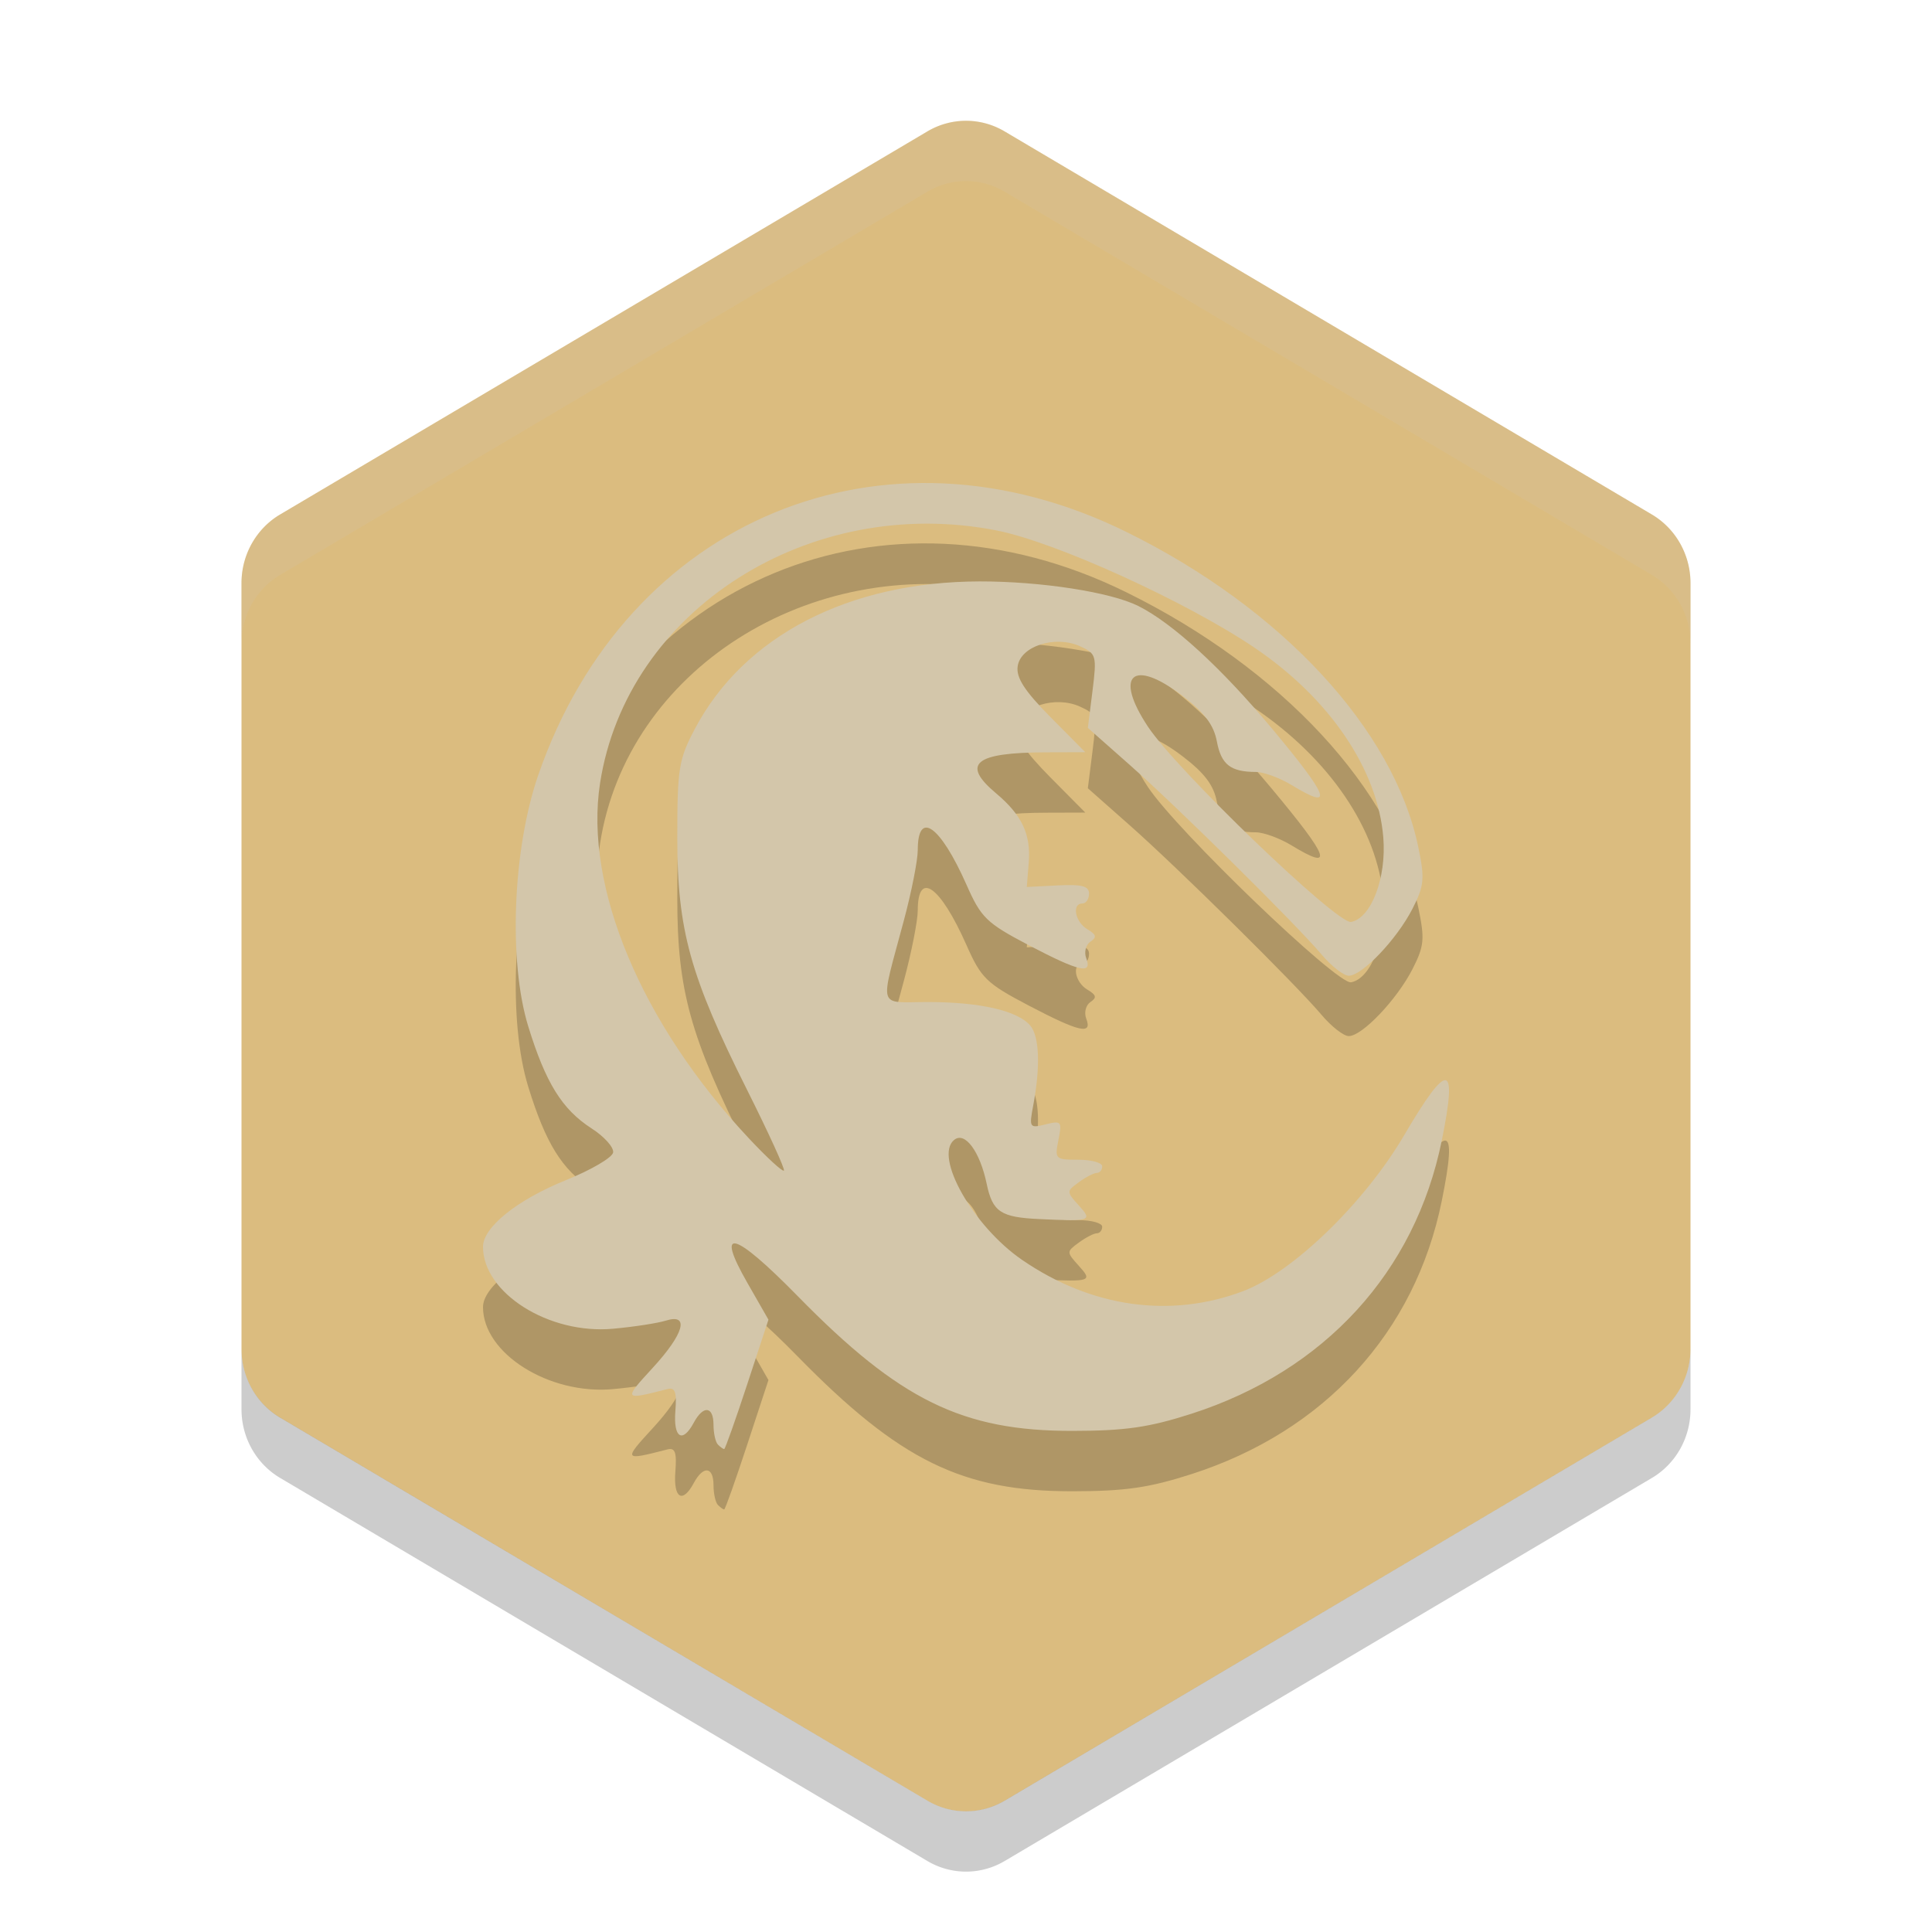 <svg xmlns="http://www.w3.org/2000/svg" width="32" height="32" version="1">
 <path style="fill:#dbbc7f" d="M 16.03,2.001 A 1.28,1.312 0 0 0 15.36,2.177 L 4.64,8.521 A 1.28,1.312 0 0 0 4,9.657 V 22.345 A 1.28,1.312 0 0 0 4.64,23.481 L 15.361,29.825 A 1.28,1.312 0 0 0 16.64,29.825 L 27.359,23.48 A 1.28,1.312 0 0 0 28,22.345 V 9.656 A 1.28,1.312 0 0 0 27.359,8.521 L 16.64,2.177 A 1.28,1.312 0 0 0 16.031,2.001 Z"/>
 <path style="opacity:0.2" d="M 11.891,24.927 C 11.851,24.887 11.818,24.74 11.818,24.6 11.818,24.289 11.649,24.27 11.491,24.564 11.304,24.912 11.151,24.817 11.186,24.374 11.211,24.055 11.182,23.975 11.055,24.007 10.325,24.195 10.321,24.189 10.809,23.658 11.331,23.091 11.426,22.749 11.027,22.874 10.892,22.916 10.5,22.977 10.155,23.008 9.093,23.106 8,22.417 8,21.65 8,21.327 8.564,20.874 9.376,20.546 9.789,20.379 10.14,20.174 10.155,20.09 10.171,20.006 10.009,19.825 9.797,19.689 9.311,19.376 9.038,18.937 8.75,18.002 8.418,16.926 8.492,15.066 8.914,13.841 10.379,9.593 14.638,7.831 18.656,9.81 21.228,11.077 23.086,13.082 23.491,15.029 23.601,15.556 23.59,15.669 23.395,16.052 23.137,16.556 22.562,17.161 22.34,17.161 22.255,17.161 22.051,17.002 21.887,16.807 21.457,16.298 19.517,14.381 18.708,13.666 L 18.018,13.056 18.095,12.445 C 18.168,11.859 18.159,11.827 17.889,11.704 17.477,11.517 16.904,11.701 16.856,12.035 16.828,12.224 16.969,12.442 17.397,12.875 L 17.976,13.459 17.325,13.461 C 16.143,13.464 15.915,13.65 16.497,14.139 16.927,14.5 17.077,14.818 17.039,15.29 L 17.007,15.691 17.523,15.665 C 17.919,15.645 18.038,15.676 18.038,15.801 18.038,15.89 17.989,15.964 17.929,15.964 17.748,15.964 17.806,16.271 18.011,16.392 18.159,16.479 18.17,16.525 18.062,16.596 17.985,16.647 17.953,16.77 17.991,16.87 18.097,17.145 17.88,17.096 17.035,16.653 16.338,16.287 16.25,16.202 16.006,15.649 15.572,14.671 15.201,14.409 15.201,15.081 15.201,15.248 15.098,15.772 14.971,16.245 14.569,17.753 14.522,17.596 15.379,17.597 16.239,17.598 16.86,17.742 17.066,17.989 17.216,18.17 17.234,18.666 17.114,19.306 17.044,19.678 17.051,19.69 17.319,19.623 17.58,19.558 17.593,19.573 17.531,19.881 17.467,20.198 17.479,20.209 17.861,20.209 18.078,20.209 18.256,20.258 18.256,20.318 18.256,20.378 18.216,20.427 18.168,20.427 18.119,20.427 17.985,20.496 17.869,20.581 17.663,20.731 17.663,20.738 17.865,20.962 18.101,21.222 18.074,21.232 17.22,21.192 16.575,21.163 16.44,21.073 16.343,20.61 16.231,20.071 15.981,19.734 15.803,19.881 15.466,20.16 16.119,21.312 16.931,21.869 18.078,22.656 19.387,22.841 20.591,22.385 21.41,22.075 22.599,20.924 23.255,19.807 23.986,18.561 24.146,18.583 23.88,19.892 23.438,22.069 21.938,23.706 19.738,24.415 19.032,24.642 18.639,24.699 17.765,24.7 15.943,24.703 14.901,24.192 13.214,22.469 12.153,21.387 11.837,21.303 12.38,22.25 L 12.728,22.858 12.376,23.929 C 12.182,24.519 12.011,25.001 11.995,25.001 11.978,25.001 11.933,24.969 11.893,24.929 Z M 12.375,19.054 C 11.429,17.166 11.218,16.405 11.218,14.875 11.218,13.726 11.242,13.577 11.511,13.069 12.324,11.532 14.06,10.634 16.228,10.63 17.245,10.629 18.395,10.807 18.856,11.038 19.423,11.323 20.231,12.064 21.058,13.055 22.025,14.214 22.103,14.435 21.395,14.004 21.198,13.884 20.931,13.786 20.801,13.786 20.382,13.785 20.227,13.664 20.155,13.28 20.103,13.005 19.951,12.804 19.585,12.525 18.759,11.895 18.445,12.179 19.015,13.038 19.497,13.763 22.149,16.312 22.378,16.27 22.711,16.208 22.966,15.541 22.912,14.873 22.82,13.743 22.023,12.568 20.776,11.726 19.637,10.958 17.479,9.977 16.507,9.786 13.408,9.177 10.384,11.103 9.939,13.971 9.672,15.688 10.624,17.958 12.406,19.857 12.701,20.172 12.961,20.411 12.984,20.389 13.006,20.367 12.732,19.766 12.375,19.054 Z"/>
 <path style="fill:#d3c6aa" d="M 11.891,23.927 C 11.851,23.887 11.818,23.74 11.818,23.6 11.818,23.289 11.649,23.27 11.491,23.564 11.304,23.912 11.151,23.817 11.186,23.374 11.211,23.055 11.182,22.975 11.055,23.007 10.325,23.195 10.321,23.189 10.809,22.658 11.331,22.091 11.426,21.749 11.027,21.874 10.892,21.916 10.5,21.977 10.155,22.008 9.093,22.106 8,21.417 8,20.65 8,20.327 8.564,19.874 9.376,19.546 9.789,19.379 10.14,19.174 10.155,19.09 10.171,19.006 10.009,18.825 9.797,18.689 9.311,18.376 9.038,17.937 8.75,17.002 8.418,15.926 8.492,14.066 8.914,12.841 10.379,8.593 14.638,6.831 18.656,8.81 21.228,10.077 23.086,12.082 23.491,14.029 23.601,14.556 23.59,14.669 23.395,15.052 23.137,15.556 22.562,16.161 22.34,16.161 22.255,16.161 22.051,16.002 21.887,15.807 21.457,15.298 19.517,13.381 18.708,12.666 L 18.018,12.056 18.095,11.445 C 18.168,10.859 18.159,10.827 17.889,10.704 17.477,10.517 16.904,10.701 16.856,11.035 16.828,11.224 16.969,11.442 17.397,11.875 L 17.976,12.459 17.325,12.461 C 16.143,12.464 15.915,12.65 16.497,13.139 16.927,13.5 17.077,13.818 17.039,14.29 L 17.007,14.691 17.523,14.665 C 17.919,14.645 18.038,14.676 18.038,14.801 18.038,14.89 17.989,14.964 17.929,14.964 17.748,14.964 17.806,15.271 18.011,15.392 18.159,15.479 18.17,15.525 18.062,15.596 17.985,15.647 17.953,15.77 17.991,15.87 18.097,16.145 17.88,16.096 17.035,15.653 16.338,15.287 16.25,15.202 16.006,14.649 15.572,13.671 15.201,13.409 15.201,14.081 15.201,14.248 15.098,14.772 14.971,15.245 14.569,16.753 14.522,16.596 15.379,16.597 16.239,16.598 16.86,16.742 17.066,16.989 17.216,17.17 17.234,17.666 17.114,18.306 17.044,18.678 17.051,18.69 17.319,18.623 17.58,18.558 17.593,18.573 17.531,18.881 17.467,19.198 17.479,19.209 17.861,19.209 18.078,19.209 18.256,19.258 18.256,19.318 18.256,19.378 18.216,19.427 18.168,19.427 18.119,19.427 17.985,19.496 17.869,19.581 17.663,19.731 17.663,19.738 17.865,19.962 18.101,20.222 18.074,20.232 17.22,20.192 16.575,20.163 16.44,20.073 16.343,19.61 16.231,19.071 15.981,18.734 15.803,18.881 15.466,19.16 16.119,20.312 16.931,20.869 18.078,21.656 19.387,21.841 20.591,21.385 21.41,21.075 22.599,19.924 23.255,18.807 23.986,17.561 24.146,17.583 23.88,18.892 23.438,21.069 21.938,22.706 19.738,23.415 19.032,23.642 18.639,23.699 17.765,23.7 15.943,23.703 14.901,23.192 13.214,21.469 12.153,20.387 11.837,20.303 12.38,21.25 L 12.728,21.858 12.376,22.929 C 12.182,23.519 12.011,24.001 11.995,24.001 11.978,24.001 11.933,23.969 11.893,23.929 Z M 12.375,18.054 C 11.429,16.166 11.218,15.405 11.218,13.875 11.218,12.726 11.242,12.577 11.511,12.069 12.324,10.532 14.06,9.634 16.228,9.63 17.245,9.629 18.395,9.807 18.856,10.038 19.423,10.323 20.231,11.064 21.058,12.055 22.025,13.214 22.103,13.435 21.395,13.004 21.198,12.884 20.931,12.786 20.801,12.786 20.382,12.785 20.227,12.664 20.155,12.28 20.103,12.005 19.951,11.804 19.585,11.525 18.759,10.895 18.445,11.179 19.015,12.038 19.497,12.763 22.149,15.312 22.378,15.27 22.711,15.208 22.966,14.541 22.912,13.873 22.82,12.743 22.023,11.568 20.776,10.726 19.637,9.958 17.479,8.977 16.507,8.786 13.408,8.177 10.384,10.103 9.939,12.971 9.672,14.688 10.624,16.958 12.406,18.857 12.701,19.172 12.961,19.411 12.984,19.389 13.006,19.367 12.732,18.766 12.375,18.054 Z"/>
 <path style="opacity:0.2;fill:#d3c6aa" d="M 16.029,2 A 1.28,1.312 0 0 0 15.359,2.176 L 4.641,8.522 A 1.28,1.312 0 0 0 4,9.656 V 10.656 A 1.28,1.312 0 0 1 4.641,9.522 L 15.359,3.176 A 1.28,1.312 0 0 1 16.029,3 1.28,1.312 0 0 1 16.641,3.176 L 27.359,9.522 A 1.28,1.312 0 0 1 28,10.656 V 9.656 A 1.28,1.312 0 0 0 27.359,8.522 L 16.641,2.176 A 1.28,1.312 0 0 0 16.029,2 Z"/>
 <path style="opacity:0.2" d="M 4,22.343 V 23.343 A 1.28,1.312 0 0 0 4.641,24.48 L 15.36,30.824 A 1.28,1.312 0 0 0 16.641,30.824 L 27.36,24.48 A 1.28,1.312 0 0 0 28,23.343 V 22.343 A 1.28,1.312 0 0 1 27.359,23.479 L 16.64,29.823 A 1.28,1.312 0 0 1 15.359,29.823 L 4.641,23.479 A 1.28,1.312 0 0 1 4,22.342 Z"/>
</svg>

